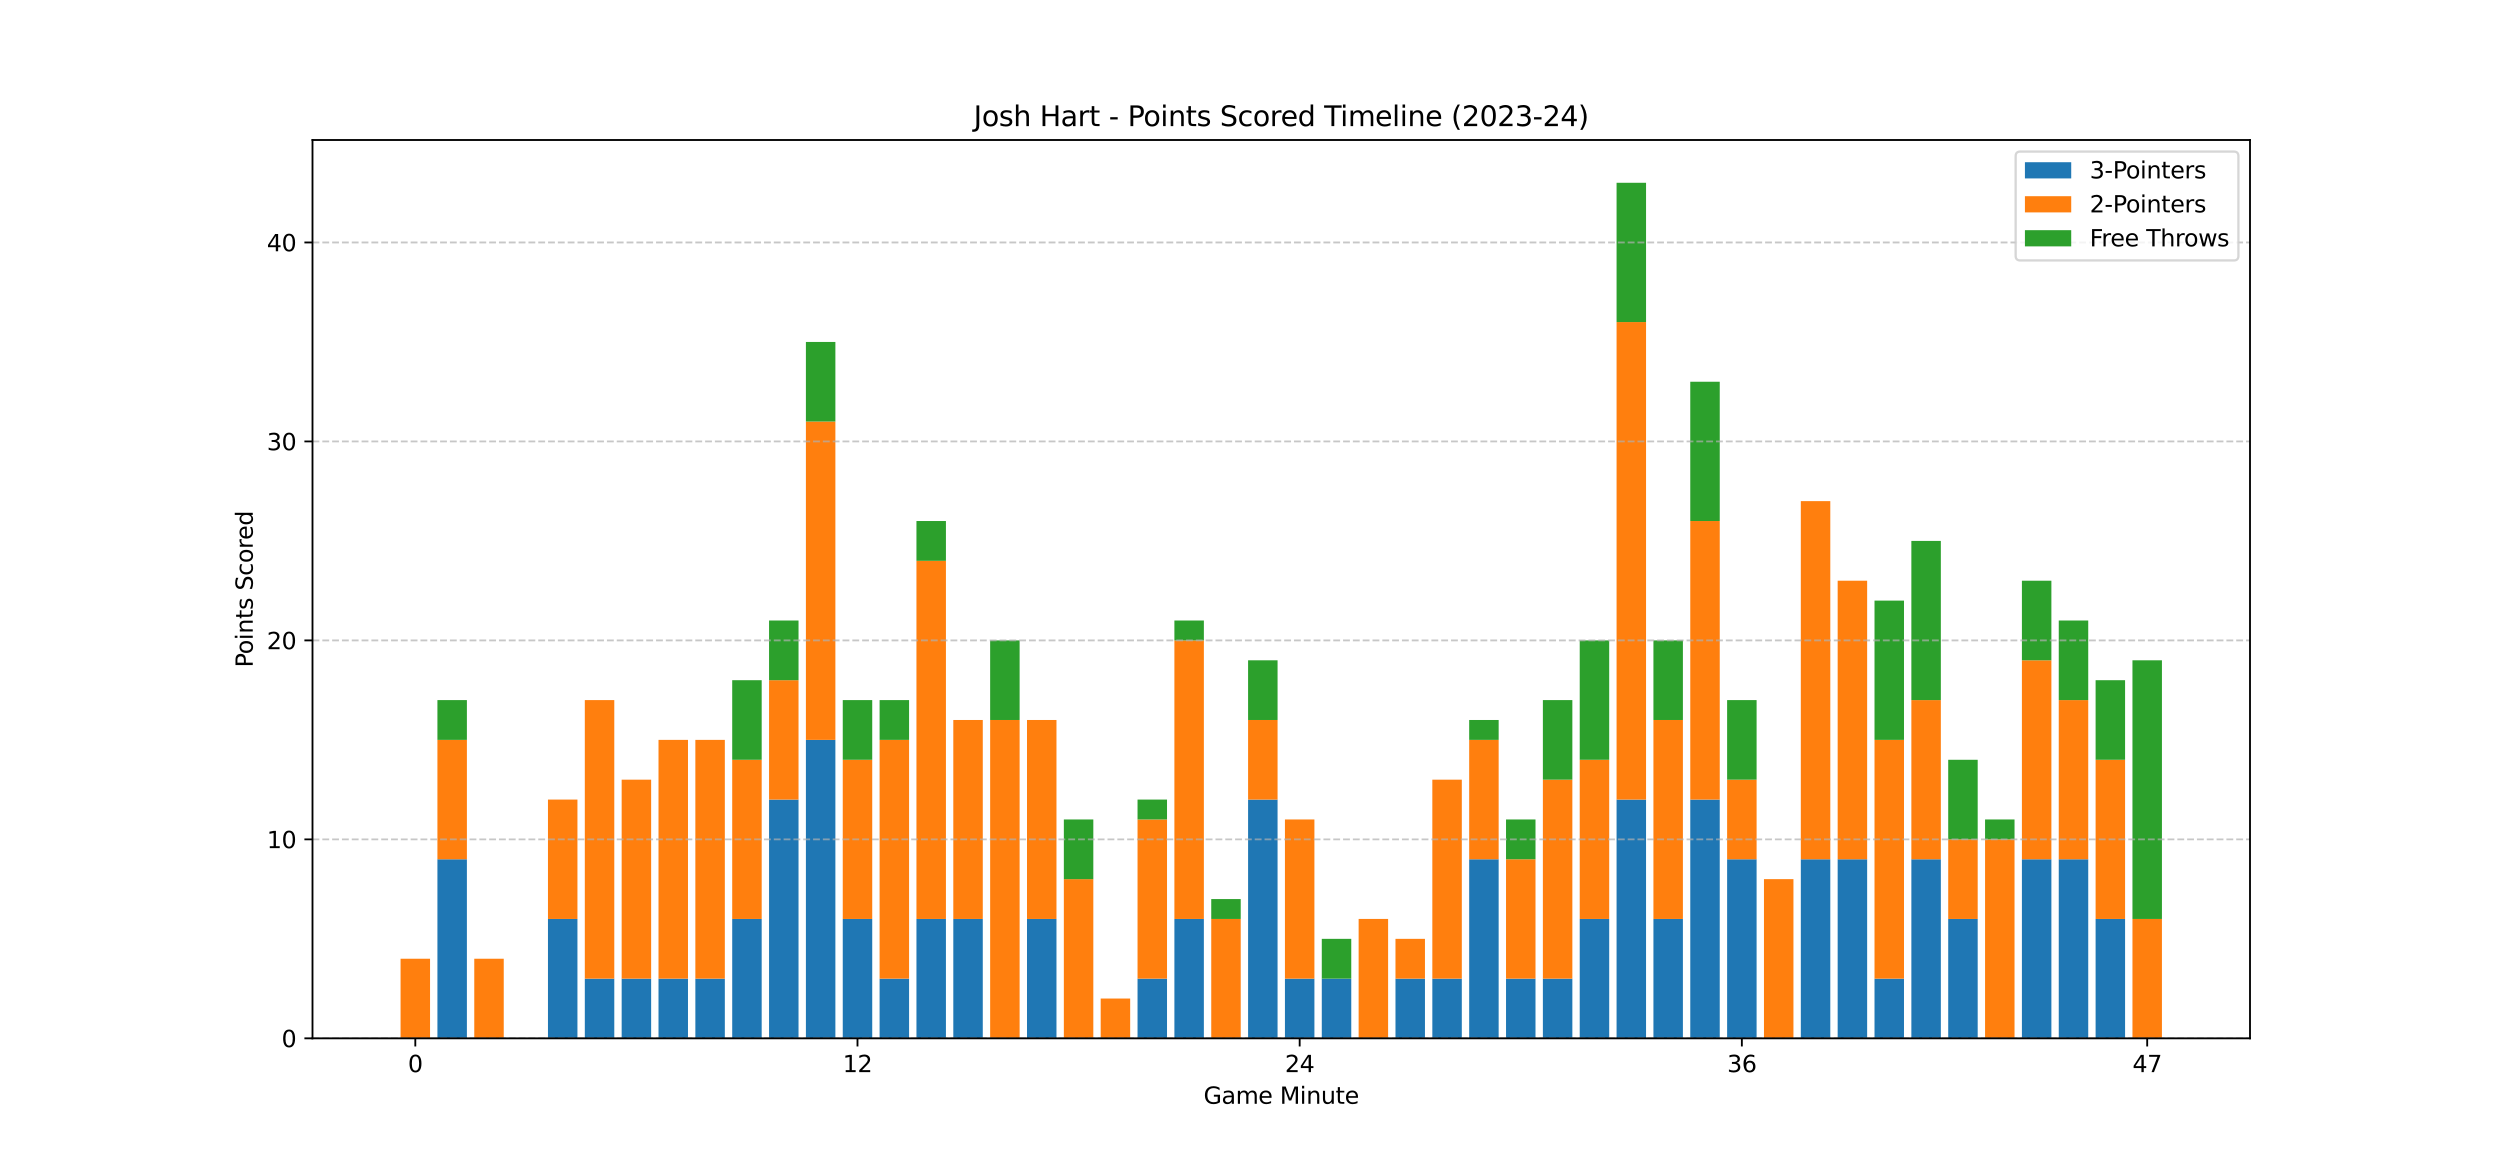 <?xml version="1.0" encoding="utf-8" standalone="no"?>
<!DOCTYPE svg PUBLIC "-//W3C//DTD SVG 1.1//EN"
  "http://www.w3.org/Graphics/SVG/1.1/DTD/svg11.dtd">
<svg xmlns:xlink="http://www.w3.org/1999/xlink" width="1080pt" height="504pt" viewBox="0 0 1080 504" xmlns="http://www.w3.org/2000/svg" version="1.1">
 <defs>
  <style type="text/css">*{stroke-linejoin: round; stroke-linecap: butt}</style>
 </defs>
 <g id="figure_1">
  <g id="patch_1">
   <path d="M 0 504 
L 1080 504 
L 1080 0 
L 0 0 
z
" style="fill: #ffffff"/>
  </g>
  <g id="axes_1">
   <g id="patch_2">
    <path d="M 135 448.56 
L 972 448.56 
L 972 60.48 
L 135 60.48 
z
" style="fill: #ffffff"/>
   </g>
   <g id="patch_3">
    <path d="M 173.045 448.56 
L 185.78 448.56 
L 185.78 448.56 
L 173.045 448.56 
z
" clip-path="url(#p0b52ac35b6)" style="fill: #1f77b4"/>
   </g>
   <g id="patch_4">
    <path d="M 188.964 448.56 
L 201.699 448.56 
L 201.699 371.202 
L 188.964 371.202 
z
" clip-path="url(#p0b52ac35b6)" style="fill: #1f77b4"/>
   </g>
   <g id="patch_5">
    <path d="M 204.883 448.56 
L 217.618 448.56 
L 217.618 448.56 
L 204.883 448.56 
z
" clip-path="url(#p0b52ac35b6)" style="fill: #1f77b4"/>
   </g>
   <g id="patch_6">
    <path d="M 220.801 448.56 
L 233.536 448.56 
L 233.536 448.56 
L 220.801 448.56 
z
" clip-path="url(#p0b52ac35b6)" style="fill: #1f77b4"/>
   </g>
   <g id="patch_7">
    <path d="M 236.72 448.56 
L 249.455 448.56 
L 249.455 396.988 
L 236.72 396.988 
z
" clip-path="url(#p0b52ac35b6)" style="fill: #1f77b4"/>
   </g>
   <g id="patch_8">
    <path d="M 252.638 448.56 
L 265.373 448.56 
L 265.373 422.774 
L 252.638 422.774 
z
" clip-path="url(#p0b52ac35b6)" style="fill: #1f77b4"/>
   </g>
   <g id="patch_9">
    <path d="M 268.557 448.56 
L 281.292 448.56 
L 281.292 422.774 
L 268.557 422.774 
z
" clip-path="url(#p0b52ac35b6)" style="fill: #1f77b4"/>
   </g>
   <g id="patch_10">
    <path d="M 284.476 448.56 
L 297.211 448.56 
L 297.211 422.774 
L 284.476 422.774 
z
" clip-path="url(#p0b52ac35b6)" style="fill: #1f77b4"/>
   </g>
   <g id="patch_11">
    <path d="M 300.394 448.56 
L 313.129 448.56 
L 313.129 422.774 
L 300.394 422.774 
z
" clip-path="url(#p0b52ac35b6)" style="fill: #1f77b4"/>
   </g>
   <g id="patch_12">
    <path d="M 316.313 448.56 
L 329.048 448.56 
L 329.048 396.988 
L 316.313 396.988 
z
" clip-path="url(#p0b52ac35b6)" style="fill: #1f77b4"/>
   </g>
   <g id="patch_13">
    <path d="M 332.231 448.56 
L 344.966 448.56 
L 344.966 345.416 
L 332.231 345.416 
z
" clip-path="url(#p0b52ac35b6)" style="fill: #1f77b4"/>
   </g>
   <g id="patch_14">
    <path d="M 348.15 448.56 
L 360.885 448.56 
L 360.885 319.63 
L 348.15 319.63 
z
" clip-path="url(#p0b52ac35b6)" style="fill: #1f77b4"/>
   </g>
   <g id="patch_15">
    <path d="M 364.069 448.56 
L 376.804 448.56 
L 376.804 396.988 
L 364.069 396.988 
z
" clip-path="url(#p0b52ac35b6)" style="fill: #1f77b4"/>
   </g>
   <g id="patch_16">
    <path d="M 379.987 448.56 
L 392.722 448.56 
L 392.722 422.774 
L 379.987 422.774 
z
" clip-path="url(#p0b52ac35b6)" style="fill: #1f77b4"/>
   </g>
   <g id="patch_17">
    <path d="M 395.906 448.56 
L 408.641 448.56 
L 408.641 396.988 
L 395.906 396.988 
z
" clip-path="url(#p0b52ac35b6)" style="fill: #1f77b4"/>
   </g>
   <g id="patch_18">
    <path d="M 411.824 448.56 
L 424.559 448.56 
L 424.559 396.988 
L 411.824 396.988 
z
" clip-path="url(#p0b52ac35b6)" style="fill: #1f77b4"/>
   </g>
   <g id="patch_19">
    <path d="M 427.743 448.56 
L 440.478 448.56 
L 440.478 448.56 
L 427.743 448.56 
z
" clip-path="url(#p0b52ac35b6)" style="fill: #1f77b4"/>
   </g>
   <g id="patch_20">
    <path d="M 443.662 448.56 
L 456.397 448.56 
L 456.397 396.988 
L 443.662 396.988 
z
" clip-path="url(#p0b52ac35b6)" style="fill: #1f77b4"/>
   </g>
   <g id="patch_21">
    <path d="M 459.58 448.56 
L 472.315 448.56 
L 472.315 448.56 
L 459.58 448.56 
z
" clip-path="url(#p0b52ac35b6)" style="fill: #1f77b4"/>
   </g>
   <g id="patch_22">
    <path d="M 475.499 448.56 
L 488.234 448.56 
L 488.234 448.56 
L 475.499 448.56 
z
" clip-path="url(#p0b52ac35b6)" style="fill: #1f77b4"/>
   </g>
   <g id="patch_23">
    <path d="M 491.417 448.56 
L 504.152 448.56 
L 504.152 422.774 
L 491.417 422.774 
z
" clip-path="url(#p0b52ac35b6)" style="fill: #1f77b4"/>
   </g>
   <g id="patch_24">
    <path d="M 507.336 448.56 
L 520.071 448.56 
L 520.071 396.988 
L 507.336 396.988 
z
" clip-path="url(#p0b52ac35b6)" style="fill: #1f77b4"/>
   </g>
   <g id="patch_25">
    <path d="M 523.255 448.56 
L 535.99 448.56 
L 535.99 448.56 
L 523.255 448.56 
z
" clip-path="url(#p0b52ac35b6)" style="fill: #1f77b4"/>
   </g>
   <g id="patch_26">
    <path d="M 539.173 448.56 
L 551.908 448.56 
L 551.908 345.416 
L 539.173 345.416 
z
" clip-path="url(#p0b52ac35b6)" style="fill: #1f77b4"/>
   </g>
   <g id="patch_27">
    <path d="M 555.092 448.56 
L 567.827 448.56 
L 567.827 422.774 
L 555.092 422.774 
z
" clip-path="url(#p0b52ac35b6)" style="fill: #1f77b4"/>
   </g>
   <g id="patch_28">
    <path d="M 571.01 448.56 
L 583.745 448.56 
L 583.745 422.774 
L 571.01 422.774 
z
" clip-path="url(#p0b52ac35b6)" style="fill: #1f77b4"/>
   </g>
   <g id="patch_29">
    <path d="M 586.929 448.56 
L 599.664 448.56 
L 599.664 448.56 
L 586.929 448.56 
z
" clip-path="url(#p0b52ac35b6)" style="fill: #1f77b4"/>
   </g>
   <g id="patch_30">
    <path d="M 602.848 448.56 
L 615.583 448.56 
L 615.583 422.774 
L 602.848 422.774 
z
" clip-path="url(#p0b52ac35b6)" style="fill: #1f77b4"/>
   </g>
   <g id="patch_31">
    <path d="M 618.766 448.56 
L 631.501 448.56 
L 631.501 422.774 
L 618.766 422.774 
z
" clip-path="url(#p0b52ac35b6)" style="fill: #1f77b4"/>
   </g>
   <g id="patch_32">
    <path d="M 634.685 448.56 
L 647.42 448.56 
L 647.42 371.202 
L 634.685 371.202 
z
" clip-path="url(#p0b52ac35b6)" style="fill: #1f77b4"/>
   </g>
   <g id="patch_33">
    <path d="M 650.603 448.56 
L 663.338 448.56 
L 663.338 422.774 
L 650.603 422.774 
z
" clip-path="url(#p0b52ac35b6)" style="fill: #1f77b4"/>
   </g>
   <g id="patch_34">
    <path d="M 666.522 448.56 
L 679.257 448.56 
L 679.257 422.774 
L 666.522 422.774 
z
" clip-path="url(#p0b52ac35b6)" style="fill: #1f77b4"/>
   </g>
   <g id="patch_35">
    <path d="M 682.441 448.56 
L 695.176 448.56 
L 695.176 396.988 
L 682.441 396.988 
z
" clip-path="url(#p0b52ac35b6)" style="fill: #1f77b4"/>
   </g>
   <g id="patch_36">
    <path d="M 698.359 448.56 
L 711.094 448.56 
L 711.094 345.416 
L 698.359 345.416 
z
" clip-path="url(#p0b52ac35b6)" style="fill: #1f77b4"/>
   </g>
   <g id="patch_37">
    <path d="M 714.278 448.56 
L 727.013 448.56 
L 727.013 396.988 
L 714.278 396.988 
z
" clip-path="url(#p0b52ac35b6)" style="fill: #1f77b4"/>
   </g>
   <g id="patch_38">
    <path d="M 730.196 448.56 
L 742.931 448.56 
L 742.931 345.416 
L 730.196 345.416 
z
" clip-path="url(#p0b52ac35b6)" style="fill: #1f77b4"/>
   </g>
   <g id="patch_39">
    <path d="M 746.115 448.56 
L 758.85 448.56 
L 758.85 371.202 
L 746.115 371.202 
z
" clip-path="url(#p0b52ac35b6)" style="fill: #1f77b4"/>
   </g>
   <g id="patch_40">
    <path d="M 762.034 448.56 
L 774.769 448.56 
L 774.769 448.56 
L 762.034 448.56 
z
" clip-path="url(#p0b52ac35b6)" style="fill: #1f77b4"/>
   </g>
   <g id="patch_41">
    <path d="M 777.952 448.56 
L 790.687 448.56 
L 790.687 371.202 
L 777.952 371.202 
z
" clip-path="url(#p0b52ac35b6)" style="fill: #1f77b4"/>
   </g>
   <g id="patch_42">
    <path d="M 793.871 448.56 
L 806.606 448.56 
L 806.606 371.202 
L 793.871 371.202 
z
" clip-path="url(#p0b52ac35b6)" style="fill: #1f77b4"/>
   </g>
   <g id="patch_43">
    <path d="M 809.789 448.56 
L 822.524 448.56 
L 822.524 422.774 
L 809.789 422.774 
z
" clip-path="url(#p0b52ac35b6)" style="fill: #1f77b4"/>
   </g>
   <g id="patch_44">
    <path d="M 825.708 448.56 
L 838.443 448.56 
L 838.443 371.202 
L 825.708 371.202 
z
" clip-path="url(#p0b52ac35b6)" style="fill: #1f77b4"/>
   </g>
   <g id="patch_45">
    <path d="M 841.627 448.56 
L 854.362 448.56 
L 854.362 396.988 
L 841.627 396.988 
z
" clip-path="url(#p0b52ac35b6)" style="fill: #1f77b4"/>
   </g>
   <g id="patch_46">
    <path d="M 857.545 448.56 
L 870.28 448.56 
L 870.28 448.56 
L 857.545 448.56 
z
" clip-path="url(#p0b52ac35b6)" style="fill: #1f77b4"/>
   </g>
   <g id="patch_47">
    <path d="M 873.464 448.56 
L 886.199 448.56 
L 886.199 371.202 
L 873.464 371.202 
z
" clip-path="url(#p0b52ac35b6)" style="fill: #1f77b4"/>
   </g>
   <g id="patch_48">
    <path d="M 889.382 448.56 
L 902.117 448.56 
L 902.117 371.202 
L 889.382 371.202 
z
" clip-path="url(#p0b52ac35b6)" style="fill: #1f77b4"/>
   </g>
   <g id="patch_49">
    <path d="M 905.301 448.56 
L 918.036 448.56 
L 918.036 396.988 
L 905.301 396.988 
z
" clip-path="url(#p0b52ac35b6)" style="fill: #1f77b4"/>
   </g>
   <g id="patch_50">
    <path d="M 921.22 448.56 
L 933.955 448.56 
L 933.955 448.56 
L 921.22 448.56 
z
" clip-path="url(#p0b52ac35b6)" style="fill: #1f77b4"/>
   </g>
   <g id="patch_51">
    <path d="M 173.045 448.56 
L 185.78 448.56 
L 185.78 414.179 
L 173.045 414.179 
z
" clip-path="url(#p0b52ac35b6)" style="fill: #ff7f0e"/>
   </g>
   <g id="patch_52">
    <path d="M 188.964 371.202 
L 201.699 371.202 
L 201.699 319.63 
L 188.964 319.63 
z
" clip-path="url(#p0b52ac35b6)" style="fill: #ff7f0e"/>
   </g>
   <g id="patch_53">
    <path d="M 204.883 448.56 
L 217.618 448.56 
L 217.618 414.179 
L 204.883 414.179 
z
" clip-path="url(#p0b52ac35b6)" style="fill: #ff7f0e"/>
   </g>
   <g id="patch_54">
    <path d="M 220.801 448.56 
L 233.536 448.56 
L 233.536 448.56 
L 220.801 448.56 
z
" clip-path="url(#p0b52ac35b6)" style="fill: #ff7f0e"/>
   </g>
   <g id="patch_55">
    <path d="M 236.72 396.988 
L 249.455 396.988 
L 249.455 345.416 
L 236.72 345.416 
z
" clip-path="url(#p0b52ac35b6)" style="fill: #ff7f0e"/>
   </g>
   <g id="patch_56">
    <path d="M 252.638 422.774 
L 265.373 422.774 
L 265.373 302.439 
L 252.638 302.439 
z
" clip-path="url(#p0b52ac35b6)" style="fill: #ff7f0e"/>
   </g>
   <g id="patch_57">
    <path d="M 268.557 422.774 
L 281.292 422.774 
L 281.292 336.82 
L 268.557 336.82 
z
" clip-path="url(#p0b52ac35b6)" style="fill: #ff7f0e"/>
   </g>
   <g id="patch_58">
    <path d="M 284.476 422.774 
L 297.211 422.774 
L 297.211 319.63 
L 284.476 319.63 
z
" clip-path="url(#p0b52ac35b6)" style="fill: #ff7f0e"/>
   </g>
   <g id="patch_59">
    <path d="M 300.394 422.774 
L 313.129 422.774 
L 313.129 319.63 
L 300.394 319.63 
z
" clip-path="url(#p0b52ac35b6)" style="fill: #ff7f0e"/>
   </g>
   <g id="patch_60">
    <path d="M 316.313 396.988 
L 329.048 396.988 
L 329.048 328.225 
L 316.313 328.225 
z
" clip-path="url(#p0b52ac35b6)" style="fill: #ff7f0e"/>
   </g>
   <g id="patch_61">
    <path d="M 332.231 345.416 
L 344.966 345.416 
L 344.966 293.844 
L 332.231 293.844 
z
" clip-path="url(#p0b52ac35b6)" style="fill: #ff7f0e"/>
   </g>
   <g id="patch_62">
    <path d="M 348.15 319.63 
L 360.885 319.63 
L 360.885 182.104 
L 348.15 182.104 
z
" clip-path="url(#p0b52ac35b6)" style="fill: #ff7f0e"/>
   </g>
   <g id="patch_63">
    <path d="M 364.069 396.988 
L 376.804 396.988 
L 376.804 328.225 
L 364.069 328.225 
z
" clip-path="url(#p0b52ac35b6)" style="fill: #ff7f0e"/>
   </g>
   <g id="patch_64">
    <path d="M 379.987 422.774 
L 392.722 422.774 
L 392.722 319.63 
L 379.987 319.63 
z
" clip-path="url(#p0b52ac35b6)" style="fill: #ff7f0e"/>
   </g>
   <g id="patch_65">
    <path d="M 395.906 396.988 
L 408.641 396.988 
L 408.641 242.272 
L 395.906 242.272 
z
" clip-path="url(#p0b52ac35b6)" style="fill: #ff7f0e"/>
   </g>
   <g id="patch_66">
    <path d="M 411.824 396.988 
L 424.559 396.988 
L 424.559 311.034 
L 411.824 311.034 
z
" clip-path="url(#p0b52ac35b6)" style="fill: #ff7f0e"/>
   </g>
   <g id="patch_67">
    <path d="M 427.743 448.56 
L 440.478 448.56 
L 440.478 311.034 
L 427.743 311.034 
z
" clip-path="url(#p0b52ac35b6)" style="fill: #ff7f0e"/>
   </g>
   <g id="patch_68">
    <path d="M 443.662 396.988 
L 456.397 396.988 
L 456.397 311.034 
L 443.662 311.034 
z
" clip-path="url(#p0b52ac35b6)" style="fill: #ff7f0e"/>
   </g>
   <g id="patch_69">
    <path d="M 459.58 448.56 
L 472.315 448.56 
L 472.315 379.797 
L 459.58 379.797 
z
" clip-path="url(#p0b52ac35b6)" style="fill: #ff7f0e"/>
   </g>
   <g id="patch_70">
    <path d="M 475.499 448.56 
L 488.234 448.56 
L 488.234 431.369 
L 475.499 431.369 
z
" clip-path="url(#p0b52ac35b6)" style="fill: #ff7f0e"/>
   </g>
   <g id="patch_71">
    <path d="M 491.417 422.774 
L 504.152 422.774 
L 504.152 354.011 
L 491.417 354.011 
z
" clip-path="url(#p0b52ac35b6)" style="fill: #ff7f0e"/>
   </g>
   <g id="patch_72">
    <path d="M 507.336 396.988 
L 520.071 396.988 
L 520.071 276.653 
L 507.336 276.653 
z
" clip-path="url(#p0b52ac35b6)" style="fill: #ff7f0e"/>
   </g>
   <g id="patch_73">
    <path d="M 523.255 448.56 
L 535.99 448.56 
L 535.99 396.988 
L 523.255 396.988 
z
" clip-path="url(#p0b52ac35b6)" style="fill: #ff7f0e"/>
   </g>
   <g id="patch_74">
    <path d="M 539.173 345.416 
L 551.908 345.416 
L 551.908 311.034 
L 539.173 311.034 
z
" clip-path="url(#p0b52ac35b6)" style="fill: #ff7f0e"/>
   </g>
   <g id="patch_75">
    <path d="M 555.092 422.774 
L 567.827 422.774 
L 567.827 354.011 
L 555.092 354.011 
z
" clip-path="url(#p0b52ac35b6)" style="fill: #ff7f0e"/>
   </g>
   <g id="patch_76">
    <path d="M 571.01 422.774 
L 583.745 422.774 
L 583.745 422.774 
L 571.01 422.774 
z
" clip-path="url(#p0b52ac35b6)" style="fill: #ff7f0e"/>
   </g>
   <g id="patch_77">
    <path d="M 586.929 448.56 
L 599.664 448.56 
L 599.664 396.988 
L 586.929 396.988 
z
" clip-path="url(#p0b52ac35b6)" style="fill: #ff7f0e"/>
   </g>
   <g id="patch_78">
    <path d="M 602.848 422.774 
L 615.583 422.774 
L 615.583 405.583 
L 602.848 405.583 
z
" clip-path="url(#p0b52ac35b6)" style="fill: #ff7f0e"/>
   </g>
   <g id="patch_79">
    <path d="M 618.766 422.774 
L 631.501 422.774 
L 631.501 336.82 
L 618.766 336.82 
z
" clip-path="url(#p0b52ac35b6)" style="fill: #ff7f0e"/>
   </g>
   <g id="patch_80">
    <path d="M 634.685 371.202 
L 647.42 371.202 
L 647.42 319.63 
L 634.685 319.63 
z
" clip-path="url(#p0b52ac35b6)" style="fill: #ff7f0e"/>
   </g>
   <g id="patch_81">
    <path d="M 650.603 422.774 
L 663.338 422.774 
L 663.338 371.202 
L 650.603 371.202 
z
" clip-path="url(#p0b52ac35b6)" style="fill: #ff7f0e"/>
   </g>
   <g id="patch_82">
    <path d="M 666.522 422.774 
L 679.257 422.774 
L 679.257 336.82 
L 666.522 336.82 
z
" clip-path="url(#p0b52ac35b6)" style="fill: #ff7f0e"/>
   </g>
   <g id="patch_83">
    <path d="M 682.441 396.988 
L 695.176 396.988 
L 695.176 328.225 
L 682.441 328.225 
z
" clip-path="url(#p0b52ac35b6)" style="fill: #ff7f0e"/>
   </g>
   <g id="patch_84">
    <path d="M 698.359 345.416 
L 711.094 345.416 
L 711.094 139.127 
L 698.359 139.127 
z
" clip-path="url(#p0b52ac35b6)" style="fill: #ff7f0e"/>
   </g>
   <g id="patch_85">
    <path d="M 714.278 396.988 
L 727.013 396.988 
L 727.013 311.034 
L 714.278 311.034 
z
" clip-path="url(#p0b52ac35b6)" style="fill: #ff7f0e"/>
   </g>
   <g id="patch_86">
    <path d="M 730.196 345.416 
L 742.931 345.416 
L 742.931 225.081 
L 730.196 225.081 
z
" clip-path="url(#p0b52ac35b6)" style="fill: #ff7f0e"/>
   </g>
   <g id="patch_87">
    <path d="M 746.115 371.202 
L 758.85 371.202 
L 758.85 336.82 
L 746.115 336.82 
z
" clip-path="url(#p0b52ac35b6)" style="fill: #ff7f0e"/>
   </g>
   <g id="patch_88">
    <path d="M 762.034 448.56 
L 774.769 448.56 
L 774.769 379.797 
L 762.034 379.797 
z
" clip-path="url(#p0b52ac35b6)" style="fill: #ff7f0e"/>
   </g>
   <g id="patch_89">
    <path d="M 777.952 371.202 
L 790.687 371.202 
L 790.687 216.486 
L 777.952 216.486 
z
" clip-path="url(#p0b52ac35b6)" style="fill: #ff7f0e"/>
   </g>
   <g id="patch_90">
    <path d="M 793.871 371.202 
L 806.606 371.202 
L 806.606 250.867 
L 793.871 250.867 
z
" clip-path="url(#p0b52ac35b6)" style="fill: #ff7f0e"/>
   </g>
   <g id="patch_91">
    <path d="M 809.789 422.774 
L 822.524 422.774 
L 822.524 319.63 
L 809.789 319.63 
z
" clip-path="url(#p0b52ac35b6)" style="fill: #ff7f0e"/>
   </g>
   <g id="patch_92">
    <path d="M 825.708 371.202 
L 838.443 371.202 
L 838.443 302.439 
L 825.708 302.439 
z
" clip-path="url(#p0b52ac35b6)" style="fill: #ff7f0e"/>
   </g>
   <g id="patch_93">
    <path d="M 841.627 396.988 
L 854.362 396.988 
L 854.362 362.607 
L 841.627 362.607 
z
" clip-path="url(#p0b52ac35b6)" style="fill: #ff7f0e"/>
   </g>
   <g id="patch_94">
    <path d="M 857.545 448.56 
L 870.28 448.56 
L 870.28 362.607 
L 857.545 362.607 
z
" clip-path="url(#p0b52ac35b6)" style="fill: #ff7f0e"/>
   </g>
   <g id="patch_95">
    <path d="M 873.464 371.202 
L 886.199 371.202 
L 886.199 285.248 
L 873.464 285.248 
z
" clip-path="url(#p0b52ac35b6)" style="fill: #ff7f0e"/>
   </g>
   <g id="patch_96">
    <path d="M 889.382 371.202 
L 902.117 371.202 
L 902.117 302.439 
L 889.382 302.439 
z
" clip-path="url(#p0b52ac35b6)" style="fill: #ff7f0e"/>
   </g>
   <g id="patch_97">
    <path d="M 905.301 396.988 
L 918.036 396.988 
L 918.036 328.225 
L 905.301 328.225 
z
" clip-path="url(#p0b52ac35b6)" style="fill: #ff7f0e"/>
   </g>
   <g id="patch_98">
    <path d="M 921.22 448.56 
L 933.955 448.56 
L 933.955 396.988 
L 921.22 396.988 
z
" clip-path="url(#p0b52ac35b6)" style="fill: #ff7f0e"/>
   </g>
   <g id="patch_99">
    <path d="M 173.045 414.179 
L 185.78 414.179 
L 185.78 414.179 
L 173.045 414.179 
z
" clip-path="url(#p0b52ac35b6)" style="fill: #2ca02c"/>
   </g>
   <g id="patch_100">
    <path d="M 188.964 319.63 
L 201.699 319.63 
L 201.699 302.439 
L 188.964 302.439 
z
" clip-path="url(#p0b52ac35b6)" style="fill: #2ca02c"/>
   </g>
   <g id="patch_101">
    <path d="M 204.883 414.179 
L 217.618 414.179 
L 217.618 414.179 
L 204.883 414.179 
z
" clip-path="url(#p0b52ac35b6)" style="fill: #2ca02c"/>
   </g>
   <g id="patch_102">
    <path d="M 220.801 448.56 
L 233.536 448.56 
L 233.536 448.56 
L 220.801 448.56 
z
" clip-path="url(#p0b52ac35b6)" style="fill: #2ca02c"/>
   </g>
   <g id="patch_103">
    <path d="M 236.72 345.416 
L 249.455 345.416 
L 249.455 345.416 
L 236.72 345.416 
z
" clip-path="url(#p0b52ac35b6)" style="fill: #2ca02c"/>
   </g>
   <g id="patch_104">
    <path d="M 252.638 302.439 
L 265.373 302.439 
L 265.373 302.439 
L 252.638 302.439 
z
" clip-path="url(#p0b52ac35b6)" style="fill: #2ca02c"/>
   </g>
   <g id="patch_105">
    <path d="M 268.557 336.82 
L 281.292 336.82 
L 281.292 336.82 
L 268.557 336.82 
z
" clip-path="url(#p0b52ac35b6)" style="fill: #2ca02c"/>
   </g>
   <g id="patch_106">
    <path d="M 284.476 319.63 
L 297.211 319.63 
L 297.211 319.63 
L 284.476 319.63 
z
" clip-path="url(#p0b52ac35b6)" style="fill: #2ca02c"/>
   </g>
   <g id="patch_107">
    <path d="M 300.394 319.63 
L 313.129 319.63 
L 313.129 319.63 
L 300.394 319.63 
z
" clip-path="url(#p0b52ac35b6)" style="fill: #2ca02c"/>
   </g>
   <g id="patch_108">
    <path d="M 316.313 328.225 
L 329.048 328.225 
L 329.048 293.844 
L 316.313 293.844 
z
" clip-path="url(#p0b52ac35b6)" style="fill: #2ca02c"/>
   </g>
   <g id="patch_109">
    <path d="M 332.231 293.844 
L 344.966 293.844 
L 344.966 268.058 
L 332.231 268.058 
z
" clip-path="url(#p0b52ac35b6)" style="fill: #2ca02c"/>
   </g>
   <g id="patch_110">
    <path d="M 348.15 182.104 
L 360.885 182.104 
L 360.885 147.723 
L 348.15 147.723 
z
" clip-path="url(#p0b52ac35b6)" style="fill: #2ca02c"/>
   </g>
   <g id="patch_111">
    <path d="M 364.069 328.225 
L 376.804 328.225 
L 376.804 302.439 
L 364.069 302.439 
z
" clip-path="url(#p0b52ac35b6)" style="fill: #2ca02c"/>
   </g>
   <g id="patch_112">
    <path d="M 379.987 319.63 
L 392.722 319.63 
L 392.722 302.439 
L 379.987 302.439 
z
" clip-path="url(#p0b52ac35b6)" style="fill: #2ca02c"/>
   </g>
   <g id="patch_113">
    <path d="M 395.906 242.272 
L 408.641 242.272 
L 408.641 225.081 
L 395.906 225.081 
z
" clip-path="url(#p0b52ac35b6)" style="fill: #2ca02c"/>
   </g>
   <g id="patch_114">
    <path d="M 411.824 311.034 
L 424.559 311.034 
L 424.559 311.034 
L 411.824 311.034 
z
" clip-path="url(#p0b52ac35b6)" style="fill: #2ca02c"/>
   </g>
   <g id="patch_115">
    <path d="M 427.743 311.034 
L 440.478 311.034 
L 440.478 276.653 
L 427.743 276.653 
z
" clip-path="url(#p0b52ac35b6)" style="fill: #2ca02c"/>
   </g>
   <g id="patch_116">
    <path d="M 443.662 311.034 
L 456.397 311.034 
L 456.397 311.034 
L 443.662 311.034 
z
" clip-path="url(#p0b52ac35b6)" style="fill: #2ca02c"/>
   </g>
   <g id="patch_117">
    <path d="M 459.58 379.797 
L 472.315 379.797 
L 472.315 354.011 
L 459.58 354.011 
z
" clip-path="url(#p0b52ac35b6)" style="fill: #2ca02c"/>
   </g>
   <g id="patch_118">
    <path d="M 475.499 431.369 
L 488.234 431.369 
L 488.234 431.369 
L 475.499 431.369 
z
" clip-path="url(#p0b52ac35b6)" style="fill: #2ca02c"/>
   </g>
   <g id="patch_119">
    <path d="M 491.417 354.011 
L 504.152 354.011 
L 504.152 345.416 
L 491.417 345.416 
z
" clip-path="url(#p0b52ac35b6)" style="fill: #2ca02c"/>
   </g>
   <g id="patch_120">
    <path d="M 507.336 276.653 
L 520.071 276.653 
L 520.071 268.058 
L 507.336 268.058 
z
" clip-path="url(#p0b52ac35b6)" style="fill: #2ca02c"/>
   </g>
   <g id="patch_121">
    <path d="M 523.255 396.988 
L 535.99 396.988 
L 535.99 388.393 
L 523.255 388.393 
z
" clip-path="url(#p0b52ac35b6)" style="fill: #2ca02c"/>
   </g>
   <g id="patch_122">
    <path d="M 539.173 311.034 
L 551.908 311.034 
L 551.908 285.248 
L 539.173 285.248 
z
" clip-path="url(#p0b52ac35b6)" style="fill: #2ca02c"/>
   </g>
   <g id="patch_123">
    <path d="M 555.092 354.011 
L 567.827 354.011 
L 567.827 354.011 
L 555.092 354.011 
z
" clip-path="url(#p0b52ac35b6)" style="fill: #2ca02c"/>
   </g>
   <g id="patch_124">
    <path d="M 571.01 422.774 
L 583.745 422.774 
L 583.745 405.583 
L 571.01 405.583 
z
" clip-path="url(#p0b52ac35b6)" style="fill: #2ca02c"/>
   </g>
   <g id="patch_125">
    <path d="M 586.929 396.988 
L 599.664 396.988 
L 599.664 396.988 
L 586.929 396.988 
z
" clip-path="url(#p0b52ac35b6)" style="fill: #2ca02c"/>
   </g>
   <g id="patch_126">
    <path d="M 602.848 405.583 
L 615.583 405.583 
L 615.583 405.583 
L 602.848 405.583 
z
" clip-path="url(#p0b52ac35b6)" style="fill: #2ca02c"/>
   </g>
   <g id="patch_127">
    <path d="M 618.766 336.82 
L 631.501 336.82 
L 631.501 336.82 
L 618.766 336.82 
z
" clip-path="url(#p0b52ac35b6)" style="fill: #2ca02c"/>
   </g>
   <g id="patch_128">
    <path d="M 634.685 319.63 
L 647.42 319.63 
L 647.42 311.034 
L 634.685 311.034 
z
" clip-path="url(#p0b52ac35b6)" style="fill: #2ca02c"/>
   </g>
   <g id="patch_129">
    <path d="M 650.603 371.202 
L 663.338 371.202 
L 663.338 354.011 
L 650.603 354.011 
z
" clip-path="url(#p0b52ac35b6)" style="fill: #2ca02c"/>
   </g>
   <g id="patch_130">
    <path d="M 666.522 336.82 
L 679.257 336.82 
L 679.257 302.439 
L 666.522 302.439 
z
" clip-path="url(#p0b52ac35b6)" style="fill: #2ca02c"/>
   </g>
   <g id="patch_131">
    <path d="M 682.441 328.225 
L 695.176 328.225 
L 695.176 276.653 
L 682.441 276.653 
z
" clip-path="url(#p0b52ac35b6)" style="fill: #2ca02c"/>
   </g>
   <g id="patch_132">
    <path d="M 698.359 139.127 
L 711.094 139.127 
L 711.094 78.96 
L 698.359 78.96 
z
" clip-path="url(#p0b52ac35b6)" style="fill: #2ca02c"/>
   </g>
   <g id="patch_133">
    <path d="M 714.278 311.034 
L 727.013 311.034 
L 727.013 276.653 
L 714.278 276.653 
z
" clip-path="url(#p0b52ac35b6)" style="fill: #2ca02c"/>
   </g>
   <g id="patch_134">
    <path d="M 730.196 225.081 
L 742.931 225.081 
L 742.931 164.913 
L 730.196 164.913 
z
" clip-path="url(#p0b52ac35b6)" style="fill: #2ca02c"/>
   </g>
   <g id="patch_135">
    <path d="M 746.115 336.82 
L 758.85 336.82 
L 758.85 302.439 
L 746.115 302.439 
z
" clip-path="url(#p0b52ac35b6)" style="fill: #2ca02c"/>
   </g>
   <g id="patch_136">
    <path d="M 762.034 379.797 
L 774.769 379.797 
L 774.769 379.797 
L 762.034 379.797 
z
" clip-path="url(#p0b52ac35b6)" style="fill: #2ca02c"/>
   </g>
   <g id="patch_137">
    <path d="M 777.952 216.486 
L 790.687 216.486 
L 790.687 216.486 
L 777.952 216.486 
z
" clip-path="url(#p0b52ac35b6)" style="fill: #2ca02c"/>
   </g>
   <g id="patch_138">
    <path d="M 793.871 250.867 
L 806.606 250.867 
L 806.606 250.867 
L 793.871 250.867 
z
" clip-path="url(#p0b52ac35b6)" style="fill: #2ca02c"/>
   </g>
   <g id="patch_139">
    <path d="M 809.789 319.63 
L 822.524 319.63 
L 822.524 259.462 
L 809.789 259.462 
z
" clip-path="url(#p0b52ac35b6)" style="fill: #2ca02c"/>
   </g>
   <g id="patch_140">
    <path d="M 825.708 302.439 
L 838.443 302.439 
L 838.443 233.676 
L 825.708 233.676 
z
" clip-path="url(#p0b52ac35b6)" style="fill: #2ca02c"/>
   </g>
   <g id="patch_141">
    <path d="M 841.627 362.607 
L 854.362 362.607 
L 854.362 328.225 
L 841.627 328.225 
z
" clip-path="url(#p0b52ac35b6)" style="fill: #2ca02c"/>
   </g>
   <g id="patch_142">
    <path d="M 857.545 362.607 
L 870.28 362.607 
L 870.28 354.011 
L 857.545 354.011 
z
" clip-path="url(#p0b52ac35b6)" style="fill: #2ca02c"/>
   </g>
   <g id="patch_143">
    <path d="M 873.464 285.248 
L 886.199 285.248 
L 886.199 250.867 
L 873.464 250.867 
z
" clip-path="url(#p0b52ac35b6)" style="fill: #2ca02c"/>
   </g>
   <g id="patch_144">
    <path d="M 889.382 302.439 
L 902.117 302.439 
L 902.117 268.058 
L 889.382 268.058 
z
" clip-path="url(#p0b52ac35b6)" style="fill: #2ca02c"/>
   </g>
   <g id="patch_145">
    <path d="M 905.301 328.225 
L 918.036 328.225 
L 918.036 293.844 
L 905.301 293.844 
z
" clip-path="url(#p0b52ac35b6)" style="fill: #2ca02c"/>
   </g>
   <g id="patch_146">
    <path d="M 921.22 396.988 
L 933.955 396.988 
L 933.955 285.248 
L 921.22 285.248 
z
" clip-path="url(#p0b52ac35b6)" style="fill: #2ca02c"/>
   </g>
   <g id="matplotlib.axis_1">
    <g id="xtick_1">
     <g id="line2d_1">
      <defs>
       <path id="m56e2889f82" d="M 0 0 
L 0 3.5 
" style="stroke: #000000; stroke-width: 0.8"/>
      </defs>
      <g>
       <use xlink:href="#m56e2889f82" x="179.413" y="448.56" style="stroke: #000000; stroke-width: 0.8"/>
      </g>
     </g>
     <g id="text_1">
      <!-- 0 -->
      <g transform="translate(176.232 463.158) scale(0.1 -0.1)">
       <defs>
        <path id="DejaVuSans-30" d="M 2034 4250 
Q 1547 4250 1301 3770 
Q 1056 3291 1056 2328 
Q 1056 1369 1301 889 
Q 1547 409 2034 409 
Q 2525 409 2770 889 
Q 3016 1369 3016 2328 
Q 3016 3291 2770 3770 
Q 2525 4250 2034 4250 
z
M 2034 4750 
Q 2819 4750 3233 4129 
Q 3647 3509 3647 2328 
Q 3647 1150 3233 529 
Q 2819 -91 2034 -91 
Q 1250 -91 836 529 
Q 422 1150 422 2328 
Q 422 3509 836 4129 
Q 1250 4750 2034 4750 
z
" transform="scale(0.016)"/>
       </defs>
       <use xlink:href="#DejaVuSans-30"/>
      </g>
     </g>
    </g>
    <g id="xtick_2">
     <g id="line2d_2">
      <g>
       <use xlink:href="#m56e2889f82" x="370.436" y="448.56" style="stroke: #000000; stroke-width: 0.8"/>
      </g>
     </g>
     <g id="text_2">
      <!-- 12 -->
      <g transform="translate(364.074 463.158) scale(0.1 -0.1)">
       <defs>
        <path id="DejaVuSans-31" d="M 794 531 
L 1825 531 
L 1825 4091 
L 703 3866 
L 703 4441 
L 1819 4666 
L 2450 4666 
L 2450 531 
L 3481 531 
L 3481 0 
L 794 0 
L 794 531 
z
" transform="scale(0.016)"/>
        <path id="DejaVuSans-32" d="M 1228 531 
L 3431 531 
L 3431 0 
L 469 0 
L 469 531 
Q 828 903 1448 1529 
Q 2069 2156 2228 2338 
Q 2531 2678 2651 2914 
Q 2772 3150 2772 3378 
Q 2772 3750 2511 3984 
Q 2250 4219 1831 4219 
Q 1534 4219 1204 4116 
Q 875 4013 500 3803 
L 500 4441 
Q 881 4594 1212 4672 
Q 1544 4750 1819 4750 
Q 2544 4750 2975 4387 
Q 3406 4025 3406 3419 
Q 3406 3131 3298 2873 
Q 3191 2616 2906 2266 
Q 2828 2175 2409 1742 
Q 1991 1309 1228 531 
z
" transform="scale(0.016)"/>
       </defs>
       <use xlink:href="#DejaVuSans-31"/>
       <use xlink:href="#DejaVuSans-32" transform="translate(63.623 0)"/>
      </g>
     </g>
    </g>
    <g id="xtick_3">
     <g id="line2d_3">
      <g>
       <use xlink:href="#m56e2889f82" x="561.459" y="448.56" style="stroke: #000000; stroke-width: 0.8"/>
      </g>
     </g>
     <g id="text_3">
      <!-- 24 -->
      <g transform="translate(555.097 463.158) scale(0.1 -0.1)">
       <defs>
        <path id="DejaVuSans-34" d="M 2419 4116 
L 825 1625 
L 2419 1625 
L 2419 4116 
z
M 2253 4666 
L 3047 4666 
L 3047 1625 
L 3713 1625 
L 3713 1100 
L 3047 1100 
L 3047 0 
L 2419 0 
L 2419 1100 
L 313 1100 
L 313 1709 
L 2253 4666 
z
" transform="scale(0.016)"/>
       </defs>
       <use xlink:href="#DejaVuSans-32"/>
       <use xlink:href="#DejaVuSans-34" transform="translate(63.623 0)"/>
      </g>
     </g>
    </g>
    <g id="xtick_4">
     <g id="line2d_4">
      <g>
       <use xlink:href="#m56e2889f82" x="752.483" y="448.56" style="stroke: #000000; stroke-width: 0.8"/>
      </g>
     </g>
     <g id="text_4">
      <!-- 36 -->
      <g transform="translate(746.12 463.158) scale(0.1 -0.1)">
       <defs>
        <path id="DejaVuSans-33" d="M 2597 2516 
Q 3050 2419 3304 2112 
Q 3559 1806 3559 1356 
Q 3559 666 3084 287 
Q 2609 -91 1734 -91 
Q 1441 -91 1130 -33 
Q 819 25 488 141 
L 488 750 
Q 750 597 1062 519 
Q 1375 441 1716 441 
Q 2309 441 2620 675 
Q 2931 909 2931 1356 
Q 2931 1769 2642 2001 
Q 2353 2234 1838 2234 
L 1294 2234 
L 1294 2753 
L 1863 2753 
Q 2328 2753 2575 2939 
Q 2822 3125 2822 3475 
Q 2822 3834 2567 4026 
Q 2313 4219 1838 4219 
Q 1578 4219 1281 4162 
Q 984 4106 628 3988 
L 628 4550 
Q 988 4650 1302 4700 
Q 1616 4750 1894 4750 
Q 2613 4750 3031 4423 
Q 3450 4097 3450 3541 
Q 3450 3153 3228 2886 
Q 3006 2619 2597 2516 
z
" transform="scale(0.016)"/>
        <path id="DejaVuSans-36" d="M 2113 2584 
Q 1688 2584 1439 2293 
Q 1191 2003 1191 1497 
Q 1191 994 1439 701 
Q 1688 409 2113 409 
Q 2538 409 2786 701 
Q 3034 994 3034 1497 
Q 3034 2003 2786 2293 
Q 2538 2584 2113 2584 
z
M 3366 4563 
L 3366 3988 
Q 3128 4100 2886 4159 
Q 2644 4219 2406 4219 
Q 1781 4219 1451 3797 
Q 1122 3375 1075 2522 
Q 1259 2794 1537 2939 
Q 1816 3084 2150 3084 
Q 2853 3084 3261 2657 
Q 3669 2231 3669 1497 
Q 3669 778 3244 343 
Q 2819 -91 2113 -91 
Q 1303 -91 875 529 
Q 447 1150 447 2328 
Q 447 3434 972 4092 
Q 1497 4750 2381 4750 
Q 2619 4750 2861 4703 
Q 3103 4656 3366 4563 
z
" transform="scale(0.016)"/>
       </defs>
       <use xlink:href="#DejaVuSans-33"/>
       <use xlink:href="#DejaVuSans-36" transform="translate(63.623 0)"/>
      </g>
     </g>
    </g>
    <g id="xtick_5">
     <g id="line2d_5">
      <g>
       <use xlink:href="#m56e2889f82" x="927.587" y="448.56" style="stroke: #000000; stroke-width: 0.8"/>
      </g>
     </g>
     <g id="text_5">
      <!-- 47 -->
      <g transform="translate(921.225 463.158) scale(0.1 -0.1)">
       <defs>
        <path id="DejaVuSans-37" d="M 525 4666 
L 3525 4666 
L 3525 4397 
L 1831 0 
L 1172 0 
L 2766 4134 
L 525 4134 
L 525 4666 
z
" transform="scale(0.016)"/>
       </defs>
       <use xlink:href="#DejaVuSans-34"/>
       <use xlink:href="#DejaVuSans-37" transform="translate(63.623 0)"/>
      </g>
     </g>
    </g>
    <g id="text_6">
     <!-- Game Minute -->
     <g transform="translate(519.948 476.837) scale(0.1 -0.1)">
      <defs>
       <path id="DejaVuSans-47" d="M 3809 666 
L 3809 1919 
L 2778 1919 
L 2778 2438 
L 4434 2438 
L 4434 434 
Q 4069 175 3628 42 
Q 3188 -91 2688 -91 
Q 1594 -91 976 548 
Q 359 1188 359 2328 
Q 359 3472 976 4111 
Q 1594 4750 2688 4750 
Q 3144 4750 3555 4637 
Q 3966 4525 4313 4306 
L 4313 3634 
Q 3963 3931 3569 4081 
Q 3175 4231 2741 4231 
Q 1884 4231 1454 3753 
Q 1025 3275 1025 2328 
Q 1025 1384 1454 906 
Q 1884 428 2741 428 
Q 3075 428 3337 486 
Q 3600 544 3809 666 
z
" transform="scale(0.016)"/>
       <path id="DejaVuSans-61" d="M 2194 1759 
Q 1497 1759 1228 1600 
Q 959 1441 959 1056 
Q 959 750 1161 570 
Q 1363 391 1709 391 
Q 2188 391 2477 730 
Q 2766 1069 2766 1631 
L 2766 1759 
L 2194 1759 
z
M 3341 1997 
L 3341 0 
L 2766 0 
L 2766 531 
Q 2569 213 2275 61 
Q 1981 -91 1556 -91 
Q 1019 -91 701 211 
Q 384 513 384 1019 
Q 384 1609 779 1909 
Q 1175 2209 1959 2209 
L 2766 2209 
L 2766 2266 
Q 2766 2663 2505 2880 
Q 2244 3097 1772 3097 
Q 1472 3097 1187 3025 
Q 903 2953 641 2809 
L 641 3341 
Q 956 3463 1253 3523 
Q 1550 3584 1831 3584 
Q 2591 3584 2966 3190 
Q 3341 2797 3341 1997 
z
" transform="scale(0.016)"/>
       <path id="DejaVuSans-6d" d="M 3328 2828 
Q 3544 3216 3844 3400 
Q 4144 3584 4550 3584 
Q 5097 3584 5394 3201 
Q 5691 2819 5691 2113 
L 5691 0 
L 5113 0 
L 5113 2094 
Q 5113 2597 4934 2840 
Q 4756 3084 4391 3084 
Q 3944 3084 3684 2787 
Q 3425 2491 3425 1978 
L 3425 0 
L 2847 0 
L 2847 2094 
Q 2847 2600 2669 2842 
Q 2491 3084 2119 3084 
Q 1678 3084 1418 2786 
Q 1159 2488 1159 1978 
L 1159 0 
L 581 0 
L 581 3500 
L 1159 3500 
L 1159 2956 
Q 1356 3278 1631 3431 
Q 1906 3584 2284 3584 
Q 2666 3584 2933 3390 
Q 3200 3197 3328 2828 
z
" transform="scale(0.016)"/>
       <path id="DejaVuSans-65" d="M 3597 1894 
L 3597 1613 
L 953 1613 
Q 991 1019 1311 708 
Q 1631 397 2203 397 
Q 2534 397 2845 478 
Q 3156 559 3463 722 
L 3463 178 
Q 3153 47 2828 -22 
Q 2503 -91 2169 -91 
Q 1331 -91 842 396 
Q 353 884 353 1716 
Q 353 2575 817 3079 
Q 1281 3584 2069 3584 
Q 2775 3584 3186 3129 
Q 3597 2675 3597 1894 
z
M 3022 2063 
Q 3016 2534 2758 2815 
Q 2500 3097 2075 3097 
Q 1594 3097 1305 2825 
Q 1016 2553 972 2059 
L 3022 2063 
z
" transform="scale(0.016)"/>
       <path id="DejaVuSans-20" transform="scale(0.016)"/>
       <path id="DejaVuSans-4d" d="M 628 4666 
L 1569 4666 
L 2759 1491 
L 3956 4666 
L 4897 4666 
L 4897 0 
L 4281 0 
L 4281 4097 
L 3078 897 
L 2444 897 
L 1241 4097 
L 1241 0 
L 628 0 
L 628 4666 
z
" transform="scale(0.016)"/>
       <path id="DejaVuSans-69" d="M 603 3500 
L 1178 3500 
L 1178 0 
L 603 0 
L 603 3500 
z
M 603 4863 
L 1178 4863 
L 1178 4134 
L 603 4134 
L 603 4863 
z
" transform="scale(0.016)"/>
       <path id="DejaVuSans-6e" d="M 3513 2113 
L 3513 0 
L 2938 0 
L 2938 2094 
Q 2938 2591 2744 2837 
Q 2550 3084 2163 3084 
Q 1697 3084 1428 2787 
Q 1159 2491 1159 1978 
L 1159 0 
L 581 0 
L 581 3500 
L 1159 3500 
L 1159 2956 
Q 1366 3272 1645 3428 
Q 1925 3584 2291 3584 
Q 2894 3584 3203 3211 
Q 3513 2838 3513 2113 
z
" transform="scale(0.016)"/>
       <path id="DejaVuSans-75" d="M 544 1381 
L 544 3500 
L 1119 3500 
L 1119 1403 
Q 1119 906 1312 657 
Q 1506 409 1894 409 
Q 2359 409 2629 706 
Q 2900 1003 2900 1516 
L 2900 3500 
L 3475 3500 
L 3475 0 
L 2900 0 
L 2900 538 
Q 2691 219 2414 64 
Q 2138 -91 1772 -91 
Q 1169 -91 856 284 
Q 544 659 544 1381 
z
M 1991 3584 
L 1991 3584 
z
" transform="scale(0.016)"/>
       <path id="DejaVuSans-74" d="M 1172 4494 
L 1172 3500 
L 2356 3500 
L 2356 3053 
L 1172 3053 
L 1172 1153 
Q 1172 725 1289 603 
Q 1406 481 1766 481 
L 2356 481 
L 2356 0 
L 1766 0 
Q 1100 0 847 248 
Q 594 497 594 1153 
L 594 3053 
L 172 3053 
L 172 3500 
L 594 3500 
L 594 4494 
L 1172 4494 
z
" transform="scale(0.016)"/>
      </defs>
      <use xlink:href="#DejaVuSans-47"/>
      <use xlink:href="#DejaVuSans-61" transform="translate(77.49 0)"/>
      <use xlink:href="#DejaVuSans-6d" transform="translate(138.77 0)"/>
      <use xlink:href="#DejaVuSans-65" transform="translate(236.182 0)"/>
      <use xlink:href="#DejaVuSans-20" transform="translate(297.705 0)"/>
      <use xlink:href="#DejaVuSans-4d" transform="translate(329.492 0)"/>
      <use xlink:href="#DejaVuSans-69" transform="translate(415.771 0)"/>
      <use xlink:href="#DejaVuSans-6e" transform="translate(443.555 0)"/>
      <use xlink:href="#DejaVuSans-75" transform="translate(506.934 0)"/>
      <use xlink:href="#DejaVuSans-74" transform="translate(570.312 0)"/>
      <use xlink:href="#DejaVuSans-65" transform="translate(609.521 0)"/>
     </g>
    </g>
   </g>
   <g id="matplotlib.axis_2">
    <g id="ytick_1">
     <g id="line2d_6">
      <path d="M 135 448.56 
L 972 448.56 
" clip-path="url(#p0b52ac35b6)" style="fill: none; stroke-dasharray: 2.96,1.28; stroke-dashoffset: 0; stroke: #b0b0b0; stroke-opacity: 0.7; stroke-width: 0.8"/>
     </g>
     <g id="line2d_7">
      <defs>
       <path id="m284f0c30c1" d="M 0 0 
L -3.5 0 
" style="stroke: #000000; stroke-width: 0.8"/>
      </defs>
      <g>
       <use xlink:href="#m284f0c30c1" x="135" y="448.56" style="stroke: #000000; stroke-width: 0.8"/>
      </g>
     </g>
     <g id="text_7">
      <!-- 0 -->
      <g transform="translate(121.638 452.359) scale(0.1 -0.1)">
       <use xlink:href="#DejaVuSans-30"/>
      </g>
     </g>
    </g>
    <g id="ytick_2">
     <g id="line2d_8">
      <path d="M 135 362.607 
L 972 362.607 
" clip-path="url(#p0b52ac35b6)" style="fill: none; stroke-dasharray: 2.96,1.28; stroke-dashoffset: 0; stroke: #b0b0b0; stroke-opacity: 0.7; stroke-width: 0.8"/>
     </g>
     <g id="line2d_9">
      <g>
       <use xlink:href="#m284f0c30c1" x="135" y="362.607" style="stroke: #000000; stroke-width: 0.8"/>
      </g>
     </g>
     <g id="text_8">
      <!-- 10 -->
      <g transform="translate(115.275 366.406) scale(0.1 -0.1)">
       <use xlink:href="#DejaVuSans-31"/>
       <use xlink:href="#DejaVuSans-30" transform="translate(63.623 0)"/>
      </g>
     </g>
    </g>
    <g id="ytick_3">
     <g id="line2d_10">
      <path d="M 135 276.653 
L 972 276.653 
" clip-path="url(#p0b52ac35b6)" style="fill: none; stroke-dasharray: 2.96,1.28; stroke-dashoffset: 0; stroke: #b0b0b0; stroke-opacity: 0.7; stroke-width: 0.8"/>
     </g>
     <g id="line2d_11">
      <g>
       <use xlink:href="#m284f0c30c1" x="135" y="276.653" style="stroke: #000000; stroke-width: 0.8"/>
      </g>
     </g>
     <g id="text_9">
      <!-- 20 -->
      <g transform="translate(115.275 280.452) scale(0.1 -0.1)">
       <use xlink:href="#DejaVuSans-32"/>
       <use xlink:href="#DejaVuSans-30" transform="translate(63.623 0)"/>
      </g>
     </g>
    </g>
    <g id="ytick_4">
     <g id="line2d_12">
      <path d="M 135 190.7 
L 972 190.7 
" clip-path="url(#p0b52ac35b6)" style="fill: none; stroke-dasharray: 2.96,1.28; stroke-dashoffset: 0; stroke: #b0b0b0; stroke-opacity: 0.7; stroke-width: 0.8"/>
     </g>
     <g id="line2d_13">
      <g>
       <use xlink:href="#m284f0c30c1" x="135" y="190.7" style="stroke: #000000; stroke-width: 0.8"/>
      </g>
     </g>
     <g id="text_10">
      <!-- 30 -->
      <g transform="translate(115.275 194.499) scale(0.1 -0.1)">
       <use xlink:href="#DejaVuSans-33"/>
       <use xlink:href="#DejaVuSans-30" transform="translate(63.623 0)"/>
      </g>
     </g>
    </g>
    <g id="ytick_5">
     <g id="line2d_14">
      <path d="M 135 104.746 
L 972 104.746 
" clip-path="url(#p0b52ac35b6)" style="fill: none; stroke-dasharray: 2.96,1.28; stroke-dashoffset: 0; stroke: #b0b0b0; stroke-opacity: 0.7; stroke-width: 0.8"/>
     </g>
     <g id="line2d_15">
      <g>
       <use xlink:href="#m284f0c30c1" x="135" y="104.746" style="stroke: #000000; stroke-width: 0.8"/>
      </g>
     </g>
     <g id="text_11">
      <!-- 40 -->
      <g transform="translate(115.275 108.545) scale(0.1 -0.1)">
       <use xlink:href="#DejaVuSans-34"/>
       <use xlink:href="#DejaVuSans-30" transform="translate(63.623 0)"/>
      </g>
     </g>
    </g>
    <g id="text_12">
     <!-- Points Scored -->
     <g transform="translate(109.195 288.301) rotate(-90) scale(0.1 -0.1)">
      <defs>
       <path id="DejaVuSans-50" d="M 1259 4147 
L 1259 2394 
L 2053 2394 
Q 2494 2394 2734 2622 
Q 2975 2850 2975 3272 
Q 2975 3691 2734 3919 
Q 2494 4147 2053 4147 
L 1259 4147 
z
M 628 4666 
L 2053 4666 
Q 2838 4666 3239 4311 
Q 3641 3956 3641 3272 
Q 3641 2581 3239 2228 
Q 2838 1875 2053 1875 
L 1259 1875 
L 1259 0 
L 628 0 
L 628 4666 
z
" transform="scale(0.016)"/>
       <path id="DejaVuSans-6f" d="M 1959 3097 
Q 1497 3097 1228 2736 
Q 959 2375 959 1747 
Q 959 1119 1226 758 
Q 1494 397 1959 397 
Q 2419 397 2687 759 
Q 2956 1122 2956 1747 
Q 2956 2369 2687 2733 
Q 2419 3097 1959 3097 
z
M 1959 3584 
Q 2709 3584 3137 3096 
Q 3566 2609 3566 1747 
Q 3566 888 3137 398 
Q 2709 -91 1959 -91 
Q 1206 -91 779 398 
Q 353 888 353 1747 
Q 353 2609 779 3096 
Q 1206 3584 1959 3584 
z
" transform="scale(0.016)"/>
       <path id="DejaVuSans-73" d="M 2834 3397 
L 2834 2853 
Q 2591 2978 2328 3040 
Q 2066 3103 1784 3103 
Q 1356 3103 1142 2972 
Q 928 2841 928 2578 
Q 928 2378 1081 2264 
Q 1234 2150 1697 2047 
L 1894 2003 
Q 2506 1872 2764 1633 
Q 3022 1394 3022 966 
Q 3022 478 2636 193 
Q 2250 -91 1575 -91 
Q 1294 -91 989 -36 
Q 684 19 347 128 
L 347 722 
Q 666 556 975 473 
Q 1284 391 1588 391 
Q 1994 391 2212 530 
Q 2431 669 2431 922 
Q 2431 1156 2273 1281 
Q 2116 1406 1581 1522 
L 1381 1569 
Q 847 1681 609 1914 
Q 372 2147 372 2553 
Q 372 3047 722 3315 
Q 1072 3584 1716 3584 
Q 2034 3584 2315 3537 
Q 2597 3491 2834 3397 
z
" transform="scale(0.016)"/>
       <path id="DejaVuSans-53" d="M 3425 4513 
L 3425 3897 
Q 3066 4069 2747 4153 
Q 2428 4238 2131 4238 
Q 1616 4238 1336 4038 
Q 1056 3838 1056 3469 
Q 1056 3159 1242 3001 
Q 1428 2844 1947 2747 
L 2328 2669 
Q 3034 2534 3370 2195 
Q 3706 1856 3706 1288 
Q 3706 609 3251 259 
Q 2797 -91 1919 -91 
Q 1588 -91 1214 -16 
Q 841 59 441 206 
L 441 856 
Q 825 641 1194 531 
Q 1563 422 1919 422 
Q 2459 422 2753 634 
Q 3047 847 3047 1241 
Q 3047 1584 2836 1778 
Q 2625 1972 2144 2069 
L 1759 2144 
Q 1053 2284 737 2584 
Q 422 2884 422 3419 
Q 422 4038 858 4394 
Q 1294 4750 2059 4750 
Q 2388 4750 2728 4690 
Q 3069 4631 3425 4513 
z
" transform="scale(0.016)"/>
       <path id="DejaVuSans-63" d="M 3122 3366 
L 3122 2828 
Q 2878 2963 2633 3030 
Q 2388 3097 2138 3097 
Q 1578 3097 1268 2742 
Q 959 2388 959 1747 
Q 959 1106 1268 751 
Q 1578 397 2138 397 
Q 2388 397 2633 464 
Q 2878 531 3122 666 
L 3122 134 
Q 2881 22 2623 -34 
Q 2366 -91 2075 -91 
Q 1284 -91 818 406 
Q 353 903 353 1747 
Q 353 2603 823 3093 
Q 1294 3584 2113 3584 
Q 2378 3584 2631 3529 
Q 2884 3475 3122 3366 
z
" transform="scale(0.016)"/>
       <path id="DejaVuSans-72" d="M 2631 2963 
Q 2534 3019 2420 3045 
Q 2306 3072 2169 3072 
Q 1681 3072 1420 2755 
Q 1159 2438 1159 1844 
L 1159 0 
L 581 0 
L 581 3500 
L 1159 3500 
L 1159 2956 
Q 1341 3275 1631 3429 
Q 1922 3584 2338 3584 
Q 2397 3584 2469 3576 
Q 2541 3569 2628 3553 
L 2631 2963 
z
" transform="scale(0.016)"/>
       <path id="DejaVuSans-64" d="M 2906 2969 
L 2906 4863 
L 3481 4863 
L 3481 0 
L 2906 0 
L 2906 525 
Q 2725 213 2448 61 
Q 2172 -91 1784 -91 
Q 1150 -91 751 415 
Q 353 922 353 1747 
Q 353 2572 751 3078 
Q 1150 3584 1784 3584 
Q 2172 3584 2448 3432 
Q 2725 3281 2906 2969 
z
M 947 1747 
Q 947 1113 1208 752 
Q 1469 391 1925 391 
Q 2381 391 2643 752 
Q 2906 1113 2906 1747 
Q 2906 2381 2643 2742 
Q 2381 3103 1925 3103 
Q 1469 3103 1208 2742 
Q 947 2381 947 1747 
z
" transform="scale(0.016)"/>
      </defs>
      <use xlink:href="#DejaVuSans-50"/>
      <use xlink:href="#DejaVuSans-6f" transform="translate(56.678 0)"/>
      <use xlink:href="#DejaVuSans-69" transform="translate(117.859 0)"/>
      <use xlink:href="#DejaVuSans-6e" transform="translate(145.643 0)"/>
      <use xlink:href="#DejaVuSans-74" transform="translate(209.021 0)"/>
      <use xlink:href="#DejaVuSans-73" transform="translate(248.23 0)"/>
      <use xlink:href="#DejaVuSans-20" transform="translate(300.33 0)"/>
      <use xlink:href="#DejaVuSans-53" transform="translate(332.117 0)"/>
      <use xlink:href="#DejaVuSans-63" transform="translate(395.594 0)"/>
      <use xlink:href="#DejaVuSans-6f" transform="translate(450.574 0)"/>
      <use xlink:href="#DejaVuSans-72" transform="translate(511.756 0)"/>
      <use xlink:href="#DejaVuSans-65" transform="translate(550.619 0)"/>
      <use xlink:href="#DejaVuSans-64" transform="translate(612.143 0)"/>
     </g>
    </g>
   </g>
   <g id="patch_147">
    <path d="M 135 448.56 
L 135 60.48 
" style="fill: none; stroke: #000000; stroke-width: 0.8; stroke-linejoin: miter; stroke-linecap: square"/>
   </g>
   <g id="patch_148">
    <path d="M 972 448.56 
L 972 60.48 
" style="fill: none; stroke: #000000; stroke-width: 0.8; stroke-linejoin: miter; stroke-linecap: square"/>
   </g>
   <g id="patch_149">
    <path d="M 135 448.56 
L 972 448.56 
" style="fill: none; stroke: #000000; stroke-width: 0.8; stroke-linejoin: miter; stroke-linecap: square"/>
   </g>
   <g id="patch_150">
    <path d="M 135 60.48 
L 972 60.48 
" style="fill: none; stroke: #000000; stroke-width: 0.8; stroke-linejoin: miter; stroke-linecap: square"/>
   </g>
   <g id="text_13">
    <!-- Josh Hart - Points Scored Timeline (2023-24) -->
    <g transform="translate(420.626 54.48) scale(0.12 -0.12)">
     <defs>
      <path id="DejaVuSans-4a" d="M 628 4666 
L 1259 4666 
L 1259 325 
Q 1259 -519 939 -900 
Q 619 -1281 -91 -1281 
L -331 -1281 
L -331 -750 
L -134 -750 
Q 284 -750 456 -515 
Q 628 -281 628 325 
L 628 4666 
z
" transform="scale(0.016)"/>
      <path id="DejaVuSans-68" d="M 3513 2113 
L 3513 0 
L 2938 0 
L 2938 2094 
Q 2938 2591 2744 2837 
Q 2550 3084 2163 3084 
Q 1697 3084 1428 2787 
Q 1159 2491 1159 1978 
L 1159 0 
L 581 0 
L 581 4863 
L 1159 4863 
L 1159 2956 
Q 1366 3272 1645 3428 
Q 1925 3584 2291 3584 
Q 2894 3584 3203 3211 
Q 3513 2838 3513 2113 
z
" transform="scale(0.016)"/>
      <path id="DejaVuSans-48" d="M 628 4666 
L 1259 4666 
L 1259 2753 
L 3553 2753 
L 3553 4666 
L 4184 4666 
L 4184 0 
L 3553 0 
L 3553 2222 
L 1259 2222 
L 1259 0 
L 628 0 
L 628 4666 
z
" transform="scale(0.016)"/>
      <path id="DejaVuSans-2d" d="M 313 2009 
L 1997 2009 
L 1997 1497 
L 313 1497 
L 313 2009 
z
" transform="scale(0.016)"/>
      <path id="DejaVuSans-54" d="M -19 4666 
L 3928 4666 
L 3928 4134 
L 2272 4134 
L 2272 0 
L 1638 0 
L 1638 4134 
L -19 4134 
L -19 4666 
z
" transform="scale(0.016)"/>
      <path id="DejaVuSans-6c" d="M 603 4863 
L 1178 4863 
L 1178 0 
L 603 0 
L 603 4863 
z
" transform="scale(0.016)"/>
      <path id="DejaVuSans-28" d="M 1984 4856 
Q 1566 4138 1362 3434 
Q 1159 2731 1159 2009 
Q 1159 1288 1364 580 
Q 1569 -128 1984 -844 
L 1484 -844 
Q 1016 -109 783 600 
Q 550 1309 550 2009 
Q 550 2706 781 3412 
Q 1013 4119 1484 4856 
L 1984 4856 
z
" transform="scale(0.016)"/>
      <path id="DejaVuSans-29" d="M 513 4856 
L 1013 4856 
Q 1481 4119 1714 3412 
Q 1947 2706 1947 2009 
Q 1947 1309 1714 600 
Q 1481 -109 1013 -844 
L 513 -844 
Q 928 -128 1133 580 
Q 1338 1288 1338 2009 
Q 1338 2731 1133 3434 
Q 928 4138 513 4856 
z
" transform="scale(0.016)"/>
     </defs>
     <use xlink:href="#DejaVuSans-4a"/>
     <use xlink:href="#DejaVuSans-6f" transform="translate(29.492 0)"/>
     <use xlink:href="#DejaVuSans-73" transform="translate(90.674 0)"/>
     <use xlink:href="#DejaVuSans-68" transform="translate(142.773 0)"/>
     <use xlink:href="#DejaVuSans-20" transform="translate(206.152 0)"/>
     <use xlink:href="#DejaVuSans-48" transform="translate(237.939 0)"/>
     <use xlink:href="#DejaVuSans-61" transform="translate(313.135 0)"/>
     <use xlink:href="#DejaVuSans-72" transform="translate(374.414 0)"/>
     <use xlink:href="#DejaVuSans-74" transform="translate(415.527 0)"/>
     <use xlink:href="#DejaVuSans-20" transform="translate(454.736 0)"/>
     <use xlink:href="#DejaVuSans-2d" transform="translate(486.523 0)"/>
     <use xlink:href="#DejaVuSans-20" transform="translate(522.607 0)"/>
     <use xlink:href="#DejaVuSans-50" transform="translate(554.395 0)"/>
     <use xlink:href="#DejaVuSans-6f" transform="translate(611.072 0)"/>
     <use xlink:href="#DejaVuSans-69" transform="translate(672.254 0)"/>
     <use xlink:href="#DejaVuSans-6e" transform="translate(700.037 0)"/>
     <use xlink:href="#DejaVuSans-74" transform="translate(763.416 0)"/>
     <use xlink:href="#DejaVuSans-73" transform="translate(802.625 0)"/>
     <use xlink:href="#DejaVuSans-20" transform="translate(854.725 0)"/>
     <use xlink:href="#DejaVuSans-53" transform="translate(886.512 0)"/>
     <use xlink:href="#DejaVuSans-63" transform="translate(949.988 0)"/>
     <use xlink:href="#DejaVuSans-6f" transform="translate(1004.969 0)"/>
     <use xlink:href="#DejaVuSans-72" transform="translate(1066.15 0)"/>
     <use xlink:href="#DejaVuSans-65" transform="translate(1105.014 0)"/>
     <use xlink:href="#DejaVuSans-64" transform="translate(1166.537 0)"/>
     <use xlink:href="#DejaVuSans-20" transform="translate(1230.014 0)"/>
     <use xlink:href="#DejaVuSans-54" transform="translate(1261.801 0)"/>
     <use xlink:href="#DejaVuSans-69" transform="translate(1319.76 0)"/>
     <use xlink:href="#DejaVuSans-6d" transform="translate(1347.543 0)"/>
     <use xlink:href="#DejaVuSans-65" transform="translate(1444.955 0)"/>
     <use xlink:href="#DejaVuSans-6c" transform="translate(1506.479 0)"/>
     <use xlink:href="#DejaVuSans-69" transform="translate(1534.262 0)"/>
     <use xlink:href="#DejaVuSans-6e" transform="translate(1562.045 0)"/>
     <use xlink:href="#DejaVuSans-65" transform="translate(1625.424 0)"/>
     <use xlink:href="#DejaVuSans-20" transform="translate(1686.947 0)"/>
     <use xlink:href="#DejaVuSans-28" transform="translate(1718.734 0)"/>
     <use xlink:href="#DejaVuSans-32" transform="translate(1757.748 0)"/>
     <use xlink:href="#DejaVuSans-30" transform="translate(1821.371 0)"/>
     <use xlink:href="#DejaVuSans-32" transform="translate(1884.994 0)"/>
     <use xlink:href="#DejaVuSans-33" transform="translate(1948.617 0)"/>
     <use xlink:href="#DejaVuSans-2d" transform="translate(2012.24 0)"/>
     <use xlink:href="#DejaVuSans-32" transform="translate(2048.324 0)"/>
     <use xlink:href="#DejaVuSans-34" transform="translate(2111.947 0)"/>
     <use xlink:href="#DejaVuSans-29" transform="translate(2175.57 0)"/>
    </g>
   </g>
   <g id="legend_1">
    <g id="patch_151">
     <path d="M 872.766 112.514 
L 965 112.514 
Q 967 112.514 967 110.514 
L 967 67.48 
Q 967 65.48 965 65.48 
L 872.766 65.48 
Q 870.766 65.48 870.766 67.48 
L 870.766 110.514 
Q 870.766 112.514 872.766 112.514 
z
" style="fill: #ffffff; opacity: 0.8; stroke: #cccccc; stroke-linejoin: miter"/>
    </g>
    <g id="patch_152">
     <path d="M 874.766 77.078 
L 894.766 77.078 
L 894.766 70.078 
L 874.766 70.078 
z
" style="fill: #1f77b4"/>
    </g>
    <g id="text_14">
     <!-- 3-Pointers -->
     <g transform="translate(902.766 77.078) scale(0.1 -0.1)">
      <use xlink:href="#DejaVuSans-33"/>
      <use xlink:href="#DejaVuSans-2d" transform="translate(63.623 0)"/>
      <use xlink:href="#DejaVuSans-50" transform="translate(99.707 0)"/>
      <use xlink:href="#DejaVuSans-6f" transform="translate(156.385 0)"/>
      <use xlink:href="#DejaVuSans-69" transform="translate(217.566 0)"/>
      <use xlink:href="#DejaVuSans-6e" transform="translate(245.35 0)"/>
      <use xlink:href="#DejaVuSans-74" transform="translate(308.729 0)"/>
      <use xlink:href="#DejaVuSans-65" transform="translate(347.938 0)"/>
      <use xlink:href="#DejaVuSans-72" transform="translate(409.461 0)"/>
      <use xlink:href="#DejaVuSans-73" transform="translate(450.574 0)"/>
     </g>
    </g>
    <g id="patch_153">
     <path d="M 874.766 91.757 
L 894.766 91.757 
L 894.766 84.757 
L 874.766 84.757 
z
" style="fill: #ff7f0e"/>
    </g>
    <g id="text_15">
     <!-- 2-Pointers -->
     <g transform="translate(902.766 91.757) scale(0.1 -0.1)">
      <use xlink:href="#DejaVuSans-32"/>
      <use xlink:href="#DejaVuSans-2d" transform="translate(63.623 0)"/>
      <use xlink:href="#DejaVuSans-50" transform="translate(99.707 0)"/>
      <use xlink:href="#DejaVuSans-6f" transform="translate(156.385 0)"/>
      <use xlink:href="#DejaVuSans-69" transform="translate(217.566 0)"/>
      <use xlink:href="#DejaVuSans-6e" transform="translate(245.35 0)"/>
      <use xlink:href="#DejaVuSans-74" transform="translate(308.729 0)"/>
      <use xlink:href="#DejaVuSans-65" transform="translate(347.938 0)"/>
      <use xlink:href="#DejaVuSans-72" transform="translate(409.461 0)"/>
      <use xlink:href="#DejaVuSans-73" transform="translate(450.574 0)"/>
     </g>
    </g>
    <g id="patch_154">
     <path d="M 874.766 106.435 
L 894.766 106.435 
L 894.766 99.435 
L 874.766 99.435 
z
" style="fill: #2ca02c"/>
    </g>
    <g id="text_16">
     <!-- Free Throws -->
     <g transform="translate(902.766 106.435) scale(0.1 -0.1)">
      <defs>
       <path id="DejaVuSans-46" d="M 628 4666 
L 3309 4666 
L 3309 4134 
L 1259 4134 
L 1259 2759 
L 3109 2759 
L 3109 2228 
L 1259 2228 
L 1259 0 
L 628 0 
L 628 4666 
z
" transform="scale(0.016)"/>
       <path id="DejaVuSans-77" d="M 269 3500 
L 844 3500 
L 1563 769 
L 2278 3500 
L 2956 3500 
L 3675 769 
L 4391 3500 
L 4966 3500 
L 4050 0 
L 3372 0 
L 2619 2869 
L 1863 0 
L 1184 0 
L 269 3500 
z
" transform="scale(0.016)"/>
      </defs>
      <use xlink:href="#DejaVuSans-46"/>
      <use xlink:href="#DejaVuSans-72" transform="translate(50.27 0)"/>
      <use xlink:href="#DejaVuSans-65" transform="translate(89.133 0)"/>
      <use xlink:href="#DejaVuSans-65" transform="translate(150.656 0)"/>
      <use xlink:href="#DejaVuSans-20" transform="translate(212.18 0)"/>
      <use xlink:href="#DejaVuSans-54" transform="translate(243.967 0)"/>
      <use xlink:href="#DejaVuSans-68" transform="translate(305.051 0)"/>
      <use xlink:href="#DejaVuSans-72" transform="translate(368.43 0)"/>
      <use xlink:href="#DejaVuSans-6f" transform="translate(407.293 0)"/>
      <use xlink:href="#DejaVuSans-77" transform="translate(468.475 0)"/>
      <use xlink:href="#DejaVuSans-73" transform="translate(550.262 0)"/>
     </g>
    </g>
   </g>
  </g>
 </g>
 <defs>
  <clipPath id="p0b52ac35b6">
   <rect x="135" y="60.48" width="837" height="388.08"/>
  </clipPath>
 </defs>
</svg>
